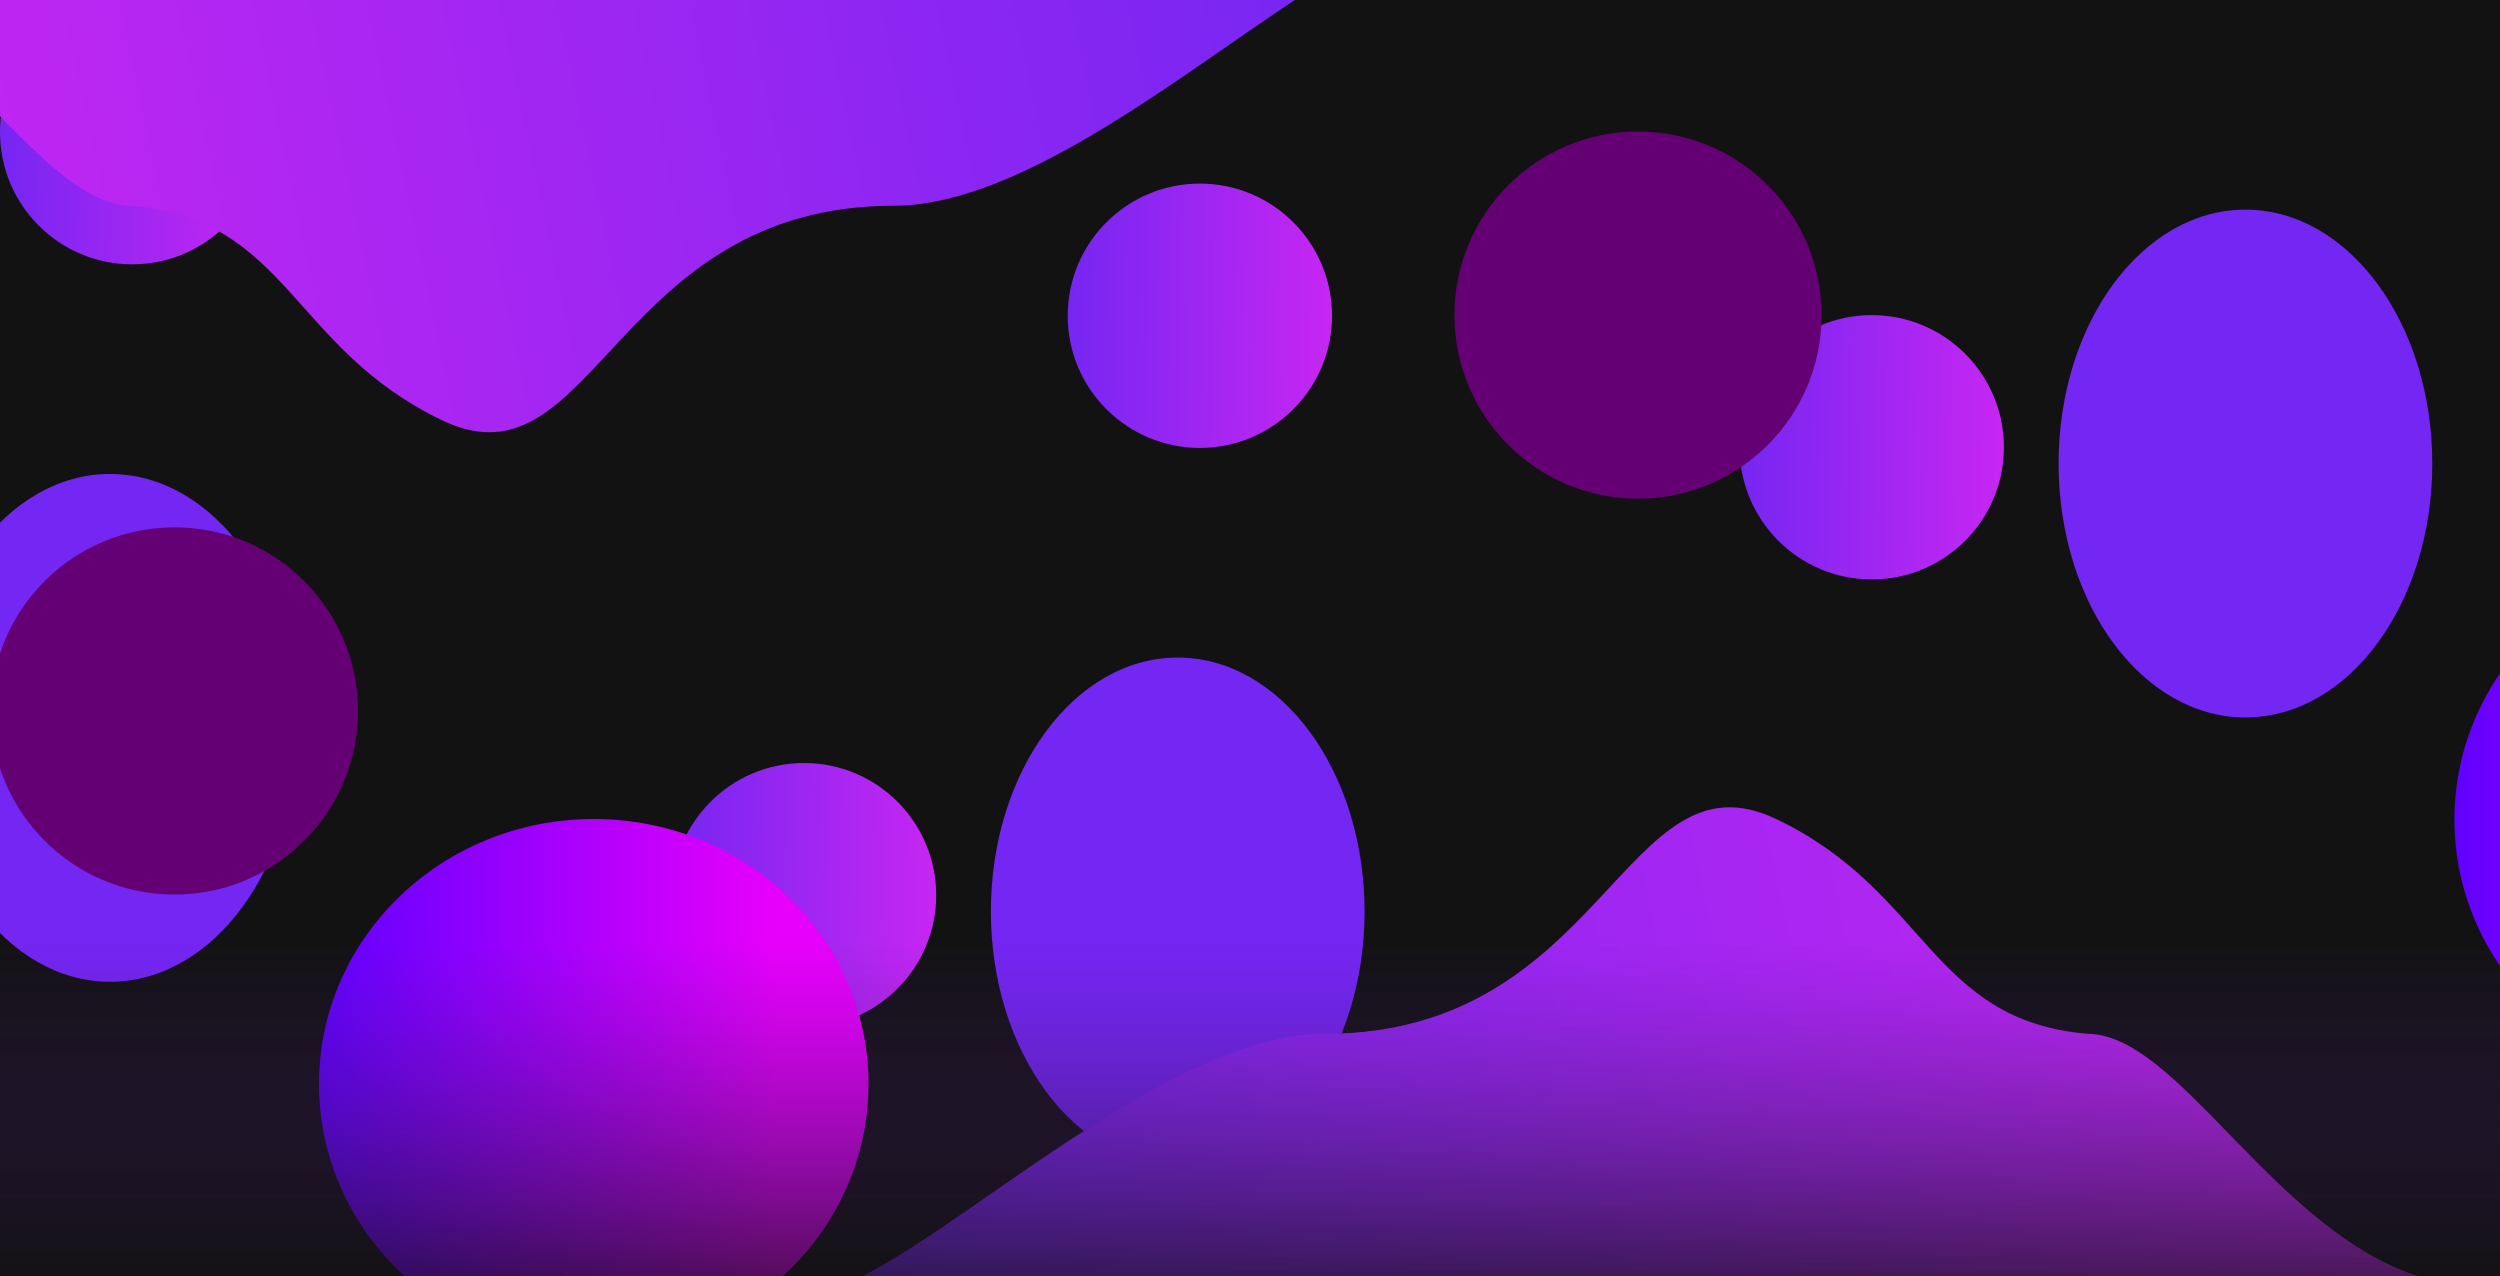 <svg width="1920" height="980" viewBox="0 0 1920 980" fill="none" xmlns="http://www.w3.org/2000/svg">
    <g clip-path="url(#clip0_0_1)" filter="url(#filter0_b_0_1)">
        <rect width="1920" height="1087" fill="#121212" />
        <g filter="url(#filter1_f_0_1)">
            <circle cx="101.5" cy="101.5" r="101.5" fill="url(#paint0_linear_0_1)" />
        </g>
        <g filter="url(#filter2_f_0_1)">
            <circle cx="921.5" cy="242.5" r="101.5" fill="url(#paint1_linear_0_1)" />
        </g>
        <g filter="url(#filter3_f_0_1)">
            <circle cx="617.5" cy="687.5" r="101.5" fill="url(#paint2_linear_0_1)" />
        </g>
        <g filter="url(#filter4_f_0_1)">
            <circle cx="1741.5" cy="-101.5" r="101.5" fill="url(#paint3_linear_0_1)" />
        </g>
        <g filter="url(#filter5_f_0_1)">
            <circle cx="1437.5" cy="343.5" r="101.5" fill="url(#paint4_linear_0_1)" />
        </g>
        <g filter="url(#filter6_f_0_1)">
            <ellipse cx="84.5" cy="559" rx="143.5" ry="195" fill="#7426F2" />
        </g>
        <g filter="url(#filter7_f_0_1)">
            <ellipse cx="904.5" cy="700" rx="143.5" ry="195" fill="#7426F2" />
        </g>
        <g filter="url(#filter8_f_0_1)">
            <ellipse cx="1724.5" cy="356" rx="143.5" ry="195" fill="#7426F2" />
        </g>
        <g filter="url(#filter9_f_0_1)">
            <ellipse cx="456" cy="832.5" rx="211" ry="203.5" fill="url(#paint5_linear_0_1)" />
        </g>
        <g filter="url(#filter10_f_0_1)">
            <ellipse cx="152" cy="1277.5" rx="211" ry="203.5" fill="url(#paint6_linear_0_1)" />
        </g>
        <g filter="url(#filter11_f_0_1)">
            <ellipse cx="1276" cy="973.5" rx="211" ry="203.5" fill="url(#paint7_linear_0_1)" />
        </g>
        <g filter="url(#filter12_f_0_1)">
            <ellipse cx="972" cy="1418.5" rx="211" ry="203.5" fill="url(#paint8_linear_0_1)" />
        </g>
        <g filter="url(#filter13_f_0_1)">
            <ellipse cx="2096" cy="629.5" rx="211" ry="203.5" fill="url(#paint9_linear_0_1)" />
        </g>
        <g filter="url(#filter14_f_0_1)">
            <circle cx="438" cy="101" r="141" fill="#640074" />
        </g>
        <g filter="url(#filter15_f_0_1)">
            <circle cx="134" cy="546" r="141" fill="#640074" />
        </g>
        <g filter="url(#filter16_f_0_1)">
            <circle cx="1258" cy="242" r="141" fill="#640074" />
        </g>
        <g filter="url(#filter17_f_0_1)">
            <circle cx="2078" cy="-102" r="141" fill="#640074" />
        </g>
    </g>
    <g clip-path="url(#clip1_0_1)">
        <g filter="url(#filter18_dii_0_1)">
            <g filter="url(#filter19_d_0_1)">
                <path
                    d="M1017.5 785.959C894.37 785.959 729.333 947.626 645 979.959H1905.5C1765.5 979.959 1682.5 785.959 1603 785.959C1482.5 775.459 1480.5 676.459 1364 620.959C1247.5 565.459 1232.5 785.959 1017.5 785.959Z"
                    fill="url(#paint10_linear_0_1)" />
            </g>
        </g>
        <g filter="url(#filter20_dii_0_1)">
            <path
                d="M686.5 154.002C809.63 154.002 974.667 -7.665 1059 -39.998L-201.5 -39.998C-61.5 -39.998 21.5 154.002 101 154.002C221.5 164.502 223.5 263.502 340 319.002C456.5 374.502 471.5 154.002 686.5 154.002Z"
                fill="url(#paint11_linear_0_1)" />
        </g>
    </g>
    <rect width="1920" height="263" transform="translate(0 723)" fill="url(#paint12_linear_0_1)" />
    <defs>
        <filter id="filter0_b_0_1" x="-10" y="-10" width="1940" height="1107"
            filterUnits="userSpaceOnUse" color-interpolation-filters="sRGB">
            <feFlood flood-opacity="0" result="BackgroundImageFix" />
            <feGaussianBlur in="BackgroundImageFix" stdDeviation="5" />
            <feComposite in2="SourceAlpha" operator="in" result="effect1_backgroundBlur_0_1" />
            <feBlend mode="normal" in="SourceGraphic" in2="effect1_backgroundBlur_0_1"
                result="shape" />
        </filter>
        <filter id="filter1_f_0_1" x="-300" y="-300" width="803" height="803"
            filterUnits="userSpaceOnUse" color-interpolation-filters="sRGB">
            <feFlood flood-opacity="0" result="BackgroundImageFix" />
            <feBlend mode="normal" in="SourceGraphic" in2="BackgroundImageFix" result="shape" />
            <feGaussianBlur stdDeviation="150" result="effect1_foregroundBlur_0_1" />
        </filter>
        <filter id="filter2_f_0_1" x="520" y="-159" width="803" height="803"
            filterUnits="userSpaceOnUse" color-interpolation-filters="sRGB">
            <feFlood flood-opacity="0" result="BackgroundImageFix" />
            <feBlend mode="normal" in="SourceGraphic" in2="BackgroundImageFix" result="shape" />
            <feGaussianBlur stdDeviation="150" result="effect1_foregroundBlur_0_1" />
        </filter>
        <filter id="filter3_f_0_1" x="216" y="286" width="803" height="803"
            filterUnits="userSpaceOnUse" color-interpolation-filters="sRGB">
            <feFlood flood-opacity="0" result="BackgroundImageFix" />
            <feBlend mode="normal" in="SourceGraphic" in2="BackgroundImageFix" result="shape" />
            <feGaussianBlur stdDeviation="150" result="effect1_foregroundBlur_0_1" />
        </filter>
        <filter id="filter4_f_0_1" x="1340" y="-503" width="803" height="803"
            filterUnits="userSpaceOnUse" color-interpolation-filters="sRGB">
            <feFlood flood-opacity="0" result="BackgroundImageFix" />
            <feBlend mode="normal" in="SourceGraphic" in2="BackgroundImageFix" result="shape" />
            <feGaussianBlur stdDeviation="150" result="effect1_foregroundBlur_0_1" />
        </filter>
        <filter id="filter5_f_0_1" x="1036" y="-58" width="803" height="803"
            filterUnits="userSpaceOnUse" color-interpolation-filters="sRGB">
            <feFlood flood-opacity="0" result="BackgroundImageFix" />
            <feBlend mode="normal" in="SourceGraphic" in2="BackgroundImageFix" result="shape" />
            <feGaussianBlur stdDeviation="150" result="effect1_foregroundBlur_0_1" />
        </filter>
        <filter id="filter6_f_0_1" x="-359" y="64" width="887" height="990"
            filterUnits="userSpaceOnUse" color-interpolation-filters="sRGB">
            <feFlood flood-opacity="0" result="BackgroundImageFix" />
            <feBlend mode="normal" in="SourceGraphic" in2="BackgroundImageFix" result="shape" />
            <feGaussianBlur stdDeviation="150" result="effect1_foregroundBlur_0_1" />
        </filter>
        <filter id="filter7_f_0_1" x="461" y="205" width="887" height="990"
            filterUnits="userSpaceOnUse" color-interpolation-filters="sRGB">
            <feFlood flood-opacity="0" result="BackgroundImageFix" />
            <feBlend mode="normal" in="SourceGraphic" in2="BackgroundImageFix" result="shape" />
            <feGaussianBlur stdDeviation="150" result="effect1_foregroundBlur_0_1" />
        </filter>
        <filter id="filter8_f_0_1" x="1281" y="-139" width="887" height="990"
            filterUnits="userSpaceOnUse" color-interpolation-filters="sRGB">
            <feFlood flood-opacity="0" result="BackgroundImageFix" />
            <feBlend mode="normal" in="SourceGraphic" in2="BackgroundImageFix" result="shape" />
            <feGaussianBlur stdDeviation="150" result="effect1_foregroundBlur_0_1" />
        </filter>
        <filter id="filter9_f_0_1" x="-55" y="329" width="1022" height="1007"
            filterUnits="userSpaceOnUse" color-interpolation-filters="sRGB">
            <feFlood flood-opacity="0" result="BackgroundImageFix" />
            <feBlend mode="normal" in="SourceGraphic" in2="BackgroundImageFix" result="shape" />
            <feGaussianBlur stdDeviation="150" result="effect1_foregroundBlur_0_1" />
        </filter>
        <filter id="filter10_f_0_1" x="-359" y="774" width="1022" height="1007"
            filterUnits="userSpaceOnUse" color-interpolation-filters="sRGB">
            <feFlood flood-opacity="0" result="BackgroundImageFix" />
            <feBlend mode="normal" in="SourceGraphic" in2="BackgroundImageFix" result="shape" />
            <feGaussianBlur stdDeviation="150" result="effect1_foregroundBlur_0_1" />
        </filter>
        <filter id="filter11_f_0_1" x="765" y="470" width="1022" height="1007"
            filterUnits="userSpaceOnUse" color-interpolation-filters="sRGB">
            <feFlood flood-opacity="0" result="BackgroundImageFix" />
            <feBlend mode="normal" in="SourceGraphic" in2="BackgroundImageFix" result="shape" />
            <feGaussianBlur stdDeviation="150" result="effect1_foregroundBlur_0_1" />
        </filter>
        <filter id="filter12_f_0_1" x="461" y="915" width="1022" height="1007"
            filterUnits="userSpaceOnUse" color-interpolation-filters="sRGB">
            <feFlood flood-opacity="0" result="BackgroundImageFix" />
            <feBlend mode="normal" in="SourceGraphic" in2="BackgroundImageFix" result="shape" />
            <feGaussianBlur stdDeviation="150" result="effect1_foregroundBlur_0_1" />
        </filter>
        <filter id="filter13_f_0_1" x="1585" y="126" width="1022" height="1007"
            filterUnits="userSpaceOnUse" color-interpolation-filters="sRGB">
            <feFlood flood-opacity="0" result="BackgroundImageFix" />
            <feBlend mode="normal" in="SourceGraphic" in2="BackgroundImageFix" result="shape" />
            <feGaussianBlur stdDeviation="150" result="effect1_foregroundBlur_0_1" />
        </filter>
        <filter id="filter14_f_0_1" x="-3" y="-340" width="882" height="882"
            filterUnits="userSpaceOnUse" color-interpolation-filters="sRGB">
            <feFlood flood-opacity="0" result="BackgroundImageFix" />
            <feBlend mode="normal" in="SourceGraphic" in2="BackgroundImageFix" result="shape" />
            <feGaussianBlur stdDeviation="150" result="effect1_foregroundBlur_0_1" />
        </filter>
        <filter id="filter15_f_0_1" x="-307" y="105" width="882" height="882"
            filterUnits="userSpaceOnUse" color-interpolation-filters="sRGB">
            <feFlood flood-opacity="0" result="BackgroundImageFix" />
            <feBlend mode="normal" in="SourceGraphic" in2="BackgroundImageFix" result="shape" />
            <feGaussianBlur stdDeviation="150" result="effect1_foregroundBlur_0_1" />
        </filter>
        <filter id="filter16_f_0_1" x="817" y="-199" width="882" height="882"
            filterUnits="userSpaceOnUse" color-interpolation-filters="sRGB">
            <feFlood flood-opacity="0" result="BackgroundImageFix" />
            <feBlend mode="normal" in="SourceGraphic" in2="BackgroundImageFix" result="shape" />
            <feGaussianBlur stdDeviation="150" result="effect1_foregroundBlur_0_1" />
        </filter>
        <filter id="filter17_f_0_1" x="1637" y="-543" width="882" height="882"
            filterUnits="userSpaceOnUse" color-interpolation-filters="sRGB">
            <feFlood flood-opacity="0" result="BackgroundImageFix" />
            <feBlend mode="normal" in="SourceGraphic" in2="BackgroundImageFix" result="shape" />
            <feGaussianBlur stdDeviation="150" result="effect1_foregroundBlur_0_1" />
        </filter>
        <filter id="filter18_dii_0_1" x="637" y="608" width="1290.81" height="383.959"
            filterUnits="userSpaceOnUse" color-interpolation-filters="sRGB">
            <feFlood flood-opacity="0" result="BackgroundImageFix" />
            <feColorMatrix in="SourceAlpha" type="matrix"
                values="0 0 0 0 0 0 0 0 0 0 0 0 0 0 0 0 0 0 127 0" result="hardAlpha" />
            <feOffset dy="4" />
            <feGaussianBlur stdDeviation="4" />
            <feComposite in2="hardAlpha" operator="out" />
            <feColorMatrix type="matrix"
                values="0 0 0 0 0.092 0 0 0 0 0.092 0 0 0 0 0.092 0 0 0 0.41 0" />
            <feBlend mode="normal" in2="BackgroundImageFix" result="effect1_dropShadow_0_1" />
            <feBlend mode="normal" in="SourceGraphic" in2="effect1_dropShadow_0_1" result="shape" />
            <feColorMatrix in="SourceAlpha" type="matrix"
                values="0 0 0 0 0 0 0 0 0 0 0 0 0 0 0 0 0 0 127 0" result="hardAlpha" />
            <feOffset dy="4" />
            <feGaussianBlur stdDeviation="3" />
            <feComposite in2="hardAlpha" operator="arithmetic" k2="-1" k3="1" />
            <feColorMatrix type="matrix" values="0 0 0 0 1 0 0 0 0 1 0 0 0 0 1 0 0 0 0.25 0" />
            <feBlend mode="normal" in2="shape" result="effect2_innerShadow_0_1" />
            <feColorMatrix in="SourceAlpha" type="matrix"
                values="0 0 0 0 0 0 0 0 0 0 0 0 0 0 0 0 0 0 127 0" result="hardAlpha" />
            <feOffset dy="-4" />
            <feGaussianBlur stdDeviation="4" />
            <feComposite in2="hardAlpha" operator="arithmetic" k2="-1" k3="1" />
            <feColorMatrix type="matrix"
                values="0 0 0 0 0.09 0 0 0 0 0.09 0 0 0 0 0.09 0 0 0 0.25 0" />
            <feBlend mode="normal" in2="effect2_innerShadow_0_1" result="effect3_innerShadow_0_1" />
        </filter>
        <filter id="filter19_d_0_1" x="641" y="612" width="1268.5" height="375.959"
            filterUnits="userSpaceOnUse" color-interpolation-filters="sRGB">
            <feFlood flood-opacity="0" result="BackgroundImageFix" />
            <feColorMatrix in="SourceAlpha" type="matrix"
                values="0 0 0 0 0 0 0 0 0 0 0 0 0 0 0 0 0 0 127 0" result="hardAlpha" />
            <feOffset dy="4" />
            <feGaussianBlur stdDeviation="2" />
            <feComposite in2="hardAlpha" operator="out" />
            <feColorMatrix type="matrix" values="0 0 0 0 0 0 0 0 0 0 0 0 0 0 0 0 0 0 0.25 0" />
            <feBlend mode="normal" in2="BackgroundImageFix" result="effect1_dropShadow_0_1" />
            <feBlend mode="normal" in="SourceGraphic" in2="effect1_dropShadow_0_1" result="shape" />
        </filter>
        <filter id="filter20_dii_0_1" x="-223.806" y="-43.998" width="1290.81" height="383.959"
            filterUnits="userSpaceOnUse" color-interpolation-filters="sRGB">
            <feFlood flood-opacity="0" result="BackgroundImageFix" />
            <feColorMatrix in="SourceAlpha" type="matrix"
                values="0 0 0 0 0 0 0 0 0 0 0 0 0 0 0 0 0 0 127 0" result="hardAlpha" />
            <feOffset dy="4" />
            <feGaussianBlur stdDeviation="4" />
            <feComposite in2="hardAlpha" operator="out" />
            <feColorMatrix type="matrix"
                values="0 0 0 0 0.092 0 0 0 0 0.092 0 0 0 0 0.092 0 0 0 0.41 0" />
            <feBlend mode="normal" in2="BackgroundImageFix" result="effect1_dropShadow_0_1" />
            <feBlend mode="normal" in="SourceGraphic" in2="effect1_dropShadow_0_1" result="shape" />
            <feColorMatrix in="SourceAlpha" type="matrix"
                values="0 0 0 0 0 0 0 0 0 0 0 0 0 0 0 0 0 0 127 0" result="hardAlpha" />
            <feOffset dy="4" />
            <feGaussianBlur stdDeviation="3" />
            <feComposite in2="hardAlpha" operator="arithmetic" k2="-1" k3="1" />
            <feColorMatrix type="matrix" values="0 0 0 0 1 0 0 0 0 1 0 0 0 0 1 0 0 0 0.25 0" />
            <feBlend mode="normal" in2="shape" result="effect2_innerShadow_0_1" />
            <feColorMatrix in="SourceAlpha" type="matrix"
                values="0 0 0 0 0 0 0 0 0 0 0 0 0 0 0 0 0 0 127 0" result="hardAlpha" />
            <feOffset dy="-4" />
            <feGaussianBlur stdDeviation="4" />
            <feComposite in2="hardAlpha" operator="arithmetic" k2="-1" k3="1" />
            <feColorMatrix type="matrix"
                values="0 0 0 0 0.09 0 0 0 0 0.09 0 0 0 0 0.09 0 0 0 0.25 0" />
            <feBlend mode="normal" in2="effect2_innerShadow_0_1" result="effect3_innerShadow_0_1" />
        </filter>
        <linearGradient id="paint0_linear_0_1" x1="0" y1="0" x2="207.124" y2="4.299"
            gradientUnits="userSpaceOnUse">
            <stop stop-color="#7526F2" />
            <stop offset="1" stop-color="#C826F2" />
        </linearGradient>
        <linearGradient id="paint1_linear_0_1" x1="820" y1="141" x2="1027.12" y2="145.299"
            gradientUnits="userSpaceOnUse">
            <stop stop-color="#7526F2" />
            <stop offset="1" stop-color="#C826F2" />
        </linearGradient>
        <linearGradient id="paint2_linear_0_1" x1="516" y1="586" x2="723.124" y2="590.299"
            gradientUnits="userSpaceOnUse">
            <stop stop-color="#7526F2" />
            <stop offset="1" stop-color="#C826F2" />
        </linearGradient>
        <linearGradient id="paint3_linear_0_1" x1="1640" y1="-203" x2="1847.12" y2="-198.701"
            gradientUnits="userSpaceOnUse">
            <stop stop-color="#7526F2" />
            <stop offset="1" stop-color="#C826F2" />
        </linearGradient>
        <linearGradient id="paint4_linear_0_1" x1="1336" y1="242" x2="1543.12" y2="246.299"
            gradientUnits="userSpaceOnUse">
            <stop stop-color="#7526F2" />
            <stop offset="1" stop-color="#C826F2" />
        </linearGradient>
        <linearGradient id="paint5_linear_0_1" x1="245" y1="832.5" x2="596.974" y2="832.5"
            gradientUnits="userSpaceOnUse">
            <stop stop-color="#6100FF" />
            <stop offset="1" stop-color="#E700FB" />
        </linearGradient>
        <linearGradient id="paint6_linear_0_1" x1="-59" y1="1277.5" x2="292.974" y2="1277.5"
            gradientUnits="userSpaceOnUse">
            <stop stop-color="#6100FF" />
            <stop offset="1" stop-color="#E700FB" />
        </linearGradient>
        <linearGradient id="paint7_linear_0_1" x1="1065" y1="973.5" x2="1416.97" y2="973.5"
            gradientUnits="userSpaceOnUse">
            <stop stop-color="#6100FF" />
            <stop offset="1" stop-color="#E700FB" />
        </linearGradient>
        <linearGradient id="paint8_linear_0_1" x1="761" y1="1418.5" x2="1112.97" y2="1418.5"
            gradientUnits="userSpaceOnUse">
            <stop stop-color="#6100FF" />
            <stop offset="1" stop-color="#E700FB" />
        </linearGradient>
        <linearGradient id="paint9_linear_0_1" x1="1885" y1="629.5" x2="2236.97" y2="629.5"
            gradientUnits="userSpaceOnUse">
            <stop stop-color="#6100FF" />
            <stop offset="1" stop-color="#E700FB" />
        </linearGradient>
        <linearGradient id="paint10_linear_0_1" x1="664.5" y1="980" x2="1823.74" y2="733.865"
            gradientUnits="userSpaceOnUse">
            <stop stop-color="#7526F2" />
            <stop offset="1" stop-color="#C826F2" />
        </linearGradient>
        <linearGradient id="paint11_linear_0_1" x1="1039.5" y1="-40.039" x2="-119.74" y2="206.096"
            gradientUnits="userSpaceOnUse">
            <stop stop-color="#7526F2" />
            <stop offset="1" stop-color="#C826F2" />
        </linearGradient>
        <linearGradient id="paint12_linear_0_1" x1="960" y1="0" x2="960" y2="263"
            gradientUnits="userSpaceOnUse">
            <stop stop-color="#501B8A" stop-opacity="0" />
            <stop offset="1" stop-color="#121212" stop-opacity="0.7" />
        </linearGradient>
        <clipPath id="clip0_0_1">
            <rect width="1920" height="1087" fill="white" />
        </clipPath>
        <clipPath id="clip1_0_1">
            <rect width="1920" height="980" fill="white" />
        </clipPath>
    </defs>
</svg>